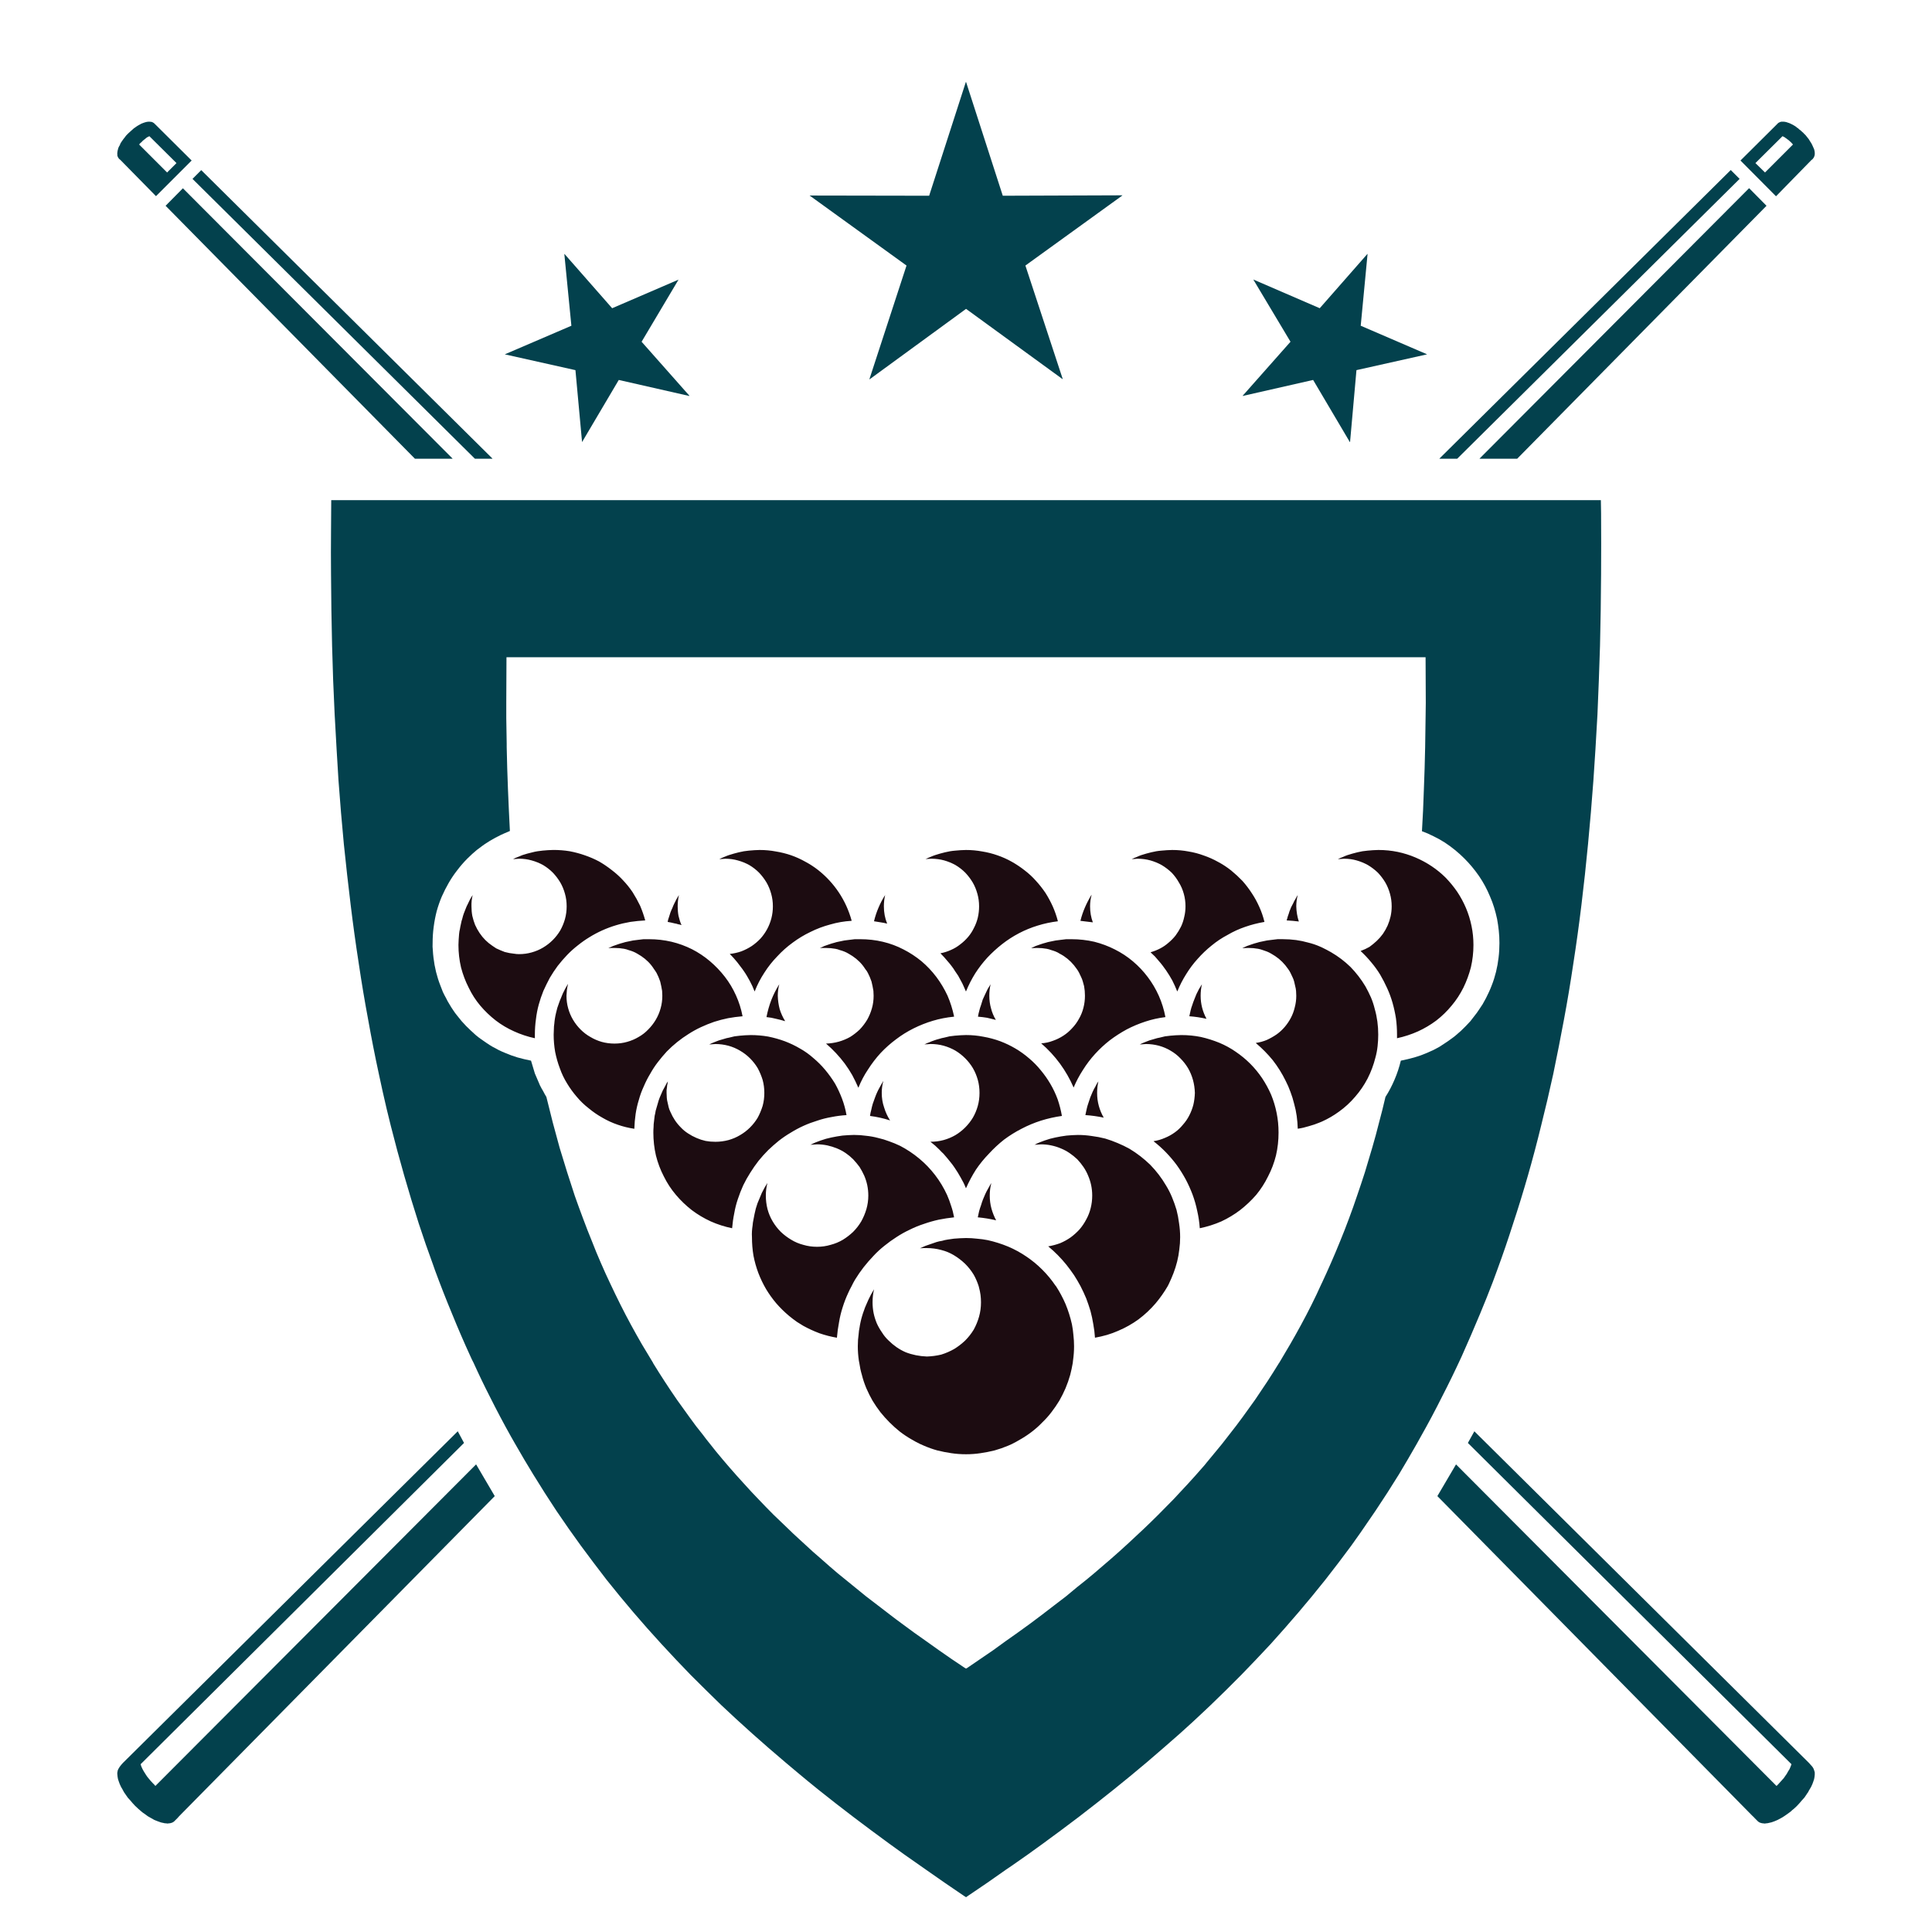 <?xml version="1.0" encoding="utf-8"?>
<!-- Generator: Adobe Illustrator 16.0.0, SVG Export Plug-In . SVG Version: 6.00 Build 0)  -->
<!DOCTYPE svg PUBLIC "-//W3C//DTD SVG 1.1//EN" "http://www.w3.org/Graphics/SVG/1.1/DTD/svg11.dtd">
<svg version="1.1" id="Layer_1" xmlns="http://www.w3.org/2000/svg" xmlns:xlink="http://www.w3.org/1999/xlink" x="0px" y="0px"
	 width="300px" height="300px" viewBox="0 0 300 300" enable-background="new 0 0 300 300" xml:space="preserve">
<g>
	<path fill-rule="evenodd" clip-rule="evenodd" fill="#03414D" d="M276.092,19.125c0.045-0.044,0.1-0.078,0.166-0.1
		c0.066-0.044,0.144-0.077,0.232-0.099c0.044-0.022,0.088-0.033,0.132-0.033c0.067,0,0.122,0,0.166,0h0.166
		c0.066,0,0.154,0.011,0.265,0.033c0.089,0.022,0.178,0.044,0.266,0.066c0.088,0.044,0.188,0.078,0.298,0.1
		c0.089,0.044,0.188,0.088,0.299,0.132c0.11,0.066,0.221,0.122,0.331,0.166c0.111,0.066,0.221,0.133,0.332,0.199
		c0.11,0.066,0.21,0.144,0.298,0.232c0.133,0.066,0.243,0.155,0.332,0.266c0.11,0.066,0.221,0.154,0.331,0.265
		c0.111,0.088,0.221,0.188,0.332,0.298c0.088,0.111,0.188,0.21,0.298,0.298c0.088,0.11,0.177,0.221,0.265,0.332
		c0.089,0.11,0.178,0.221,0.266,0.332c0.066,0.11,0.133,0.221,0.199,0.332c0.066,0.088,0.132,0.188,0.198,0.298
		c0.066,0.11,0.122,0.221,0.166,0.332c0.044,0.088,0.089,0.188,0.133,0.298c0.044,0.088,0.089,0.188,0.132,0.299
		c0.022,0.088,0.045,0.176,0.066,0.265c0,0.088,0.012,0.177,0.034,0.265c0,0.088,0,0.177,0,0.265c0,0.066-0.012,0.133-0.034,0.199
		c-0.021,0.088-0.055,0.177-0.099,0.265c-0.045,0.066-0.1,0.144-0.166,0.232c-0.045,0.066-0.11,0.122-0.198,0.166l-5.503,5.634
		h-0.033l-5.502-5.535l5.502-5.469C275.871,19.347,275.981,19.236,276.092,19.125z M277.054,21.28
		c-0.088-0.044-0.177-0.088-0.266-0.133l-4.209,4.177l1.491,1.458l4.342-4.342c-0.088-0.088-0.177-0.188-0.265-0.298l-0.397-0.365
		c-0.066-0.044-0.145-0.099-0.232-0.166c-0.066-0.066-0.144-0.122-0.232-0.166C277.219,21.379,277.142,21.324,277.054,21.28z
		 M268.768,26.417l1.358,1.359l-43.851,43.453h-2.751v-0.033l45.21-44.779H268.768z M271.617,29.235l2.686,2.718l-38.714,39.277
		h-5.833v-0.033l41.829-41.961H271.617z M212.354,39.443l-1.062,11.137l10.309,4.441l-10.971,2.453l-0.994,11.17h-0.033
		l-5.701-9.646l-10.938,2.486v-0.033l7.424-8.385l-5.767-9.646h0.033l10.274,4.441l7.391-8.419H212.354z M174.271,30.362
		l-15.048,10.872l5.801,17.633h-0.033l-14.982-10.905l-14.981,10.938h-0.033l5.768-17.666l-15.048-10.872l18.562,0.033l5.7-17.666
		h0.033l5.701,17.666l18.562-0.066V30.362z M248.615,79.682c0.021,3.204,0.021,6.375,0,9.513c-0.022,3.778-0.077,7.469-0.166,11.07
		c-0.11,3.602-0.243,7.16-0.397,10.673c0,0.199-0.011,0.387-0.033,0.563c-0.177,3.292-0.376,6.519-0.597,9.679
		c-0.243,3.336-0.52,6.618-0.829,9.844c-0.31,3.249-0.651,6.408-1.027,9.479c-0.375,3.094-0.796,6.132-1.26,9.115
		c-0.441,2.983-0.928,5.889-1.458,8.717c-0.53,2.851-1.083,5.657-1.657,8.419c-0.597,2.74-1.227,5.425-1.89,8.055
		c-0.641,2.629-1.325,5.215-2.055,7.756s-1.491,5.016-2.287,7.424c-0.773,2.431-1.591,4.817-2.453,7.16
		c-0.242,0.641-0.475,1.27-0.695,1.889c-0.641,1.68-1.304,3.336-1.988,4.972c-0.929,2.231-1.879,4.431-2.851,6.597
		c-0.995,2.165-2.022,4.275-3.083,6.33c-1.038,2.077-2.121,4.11-3.248,6.099c-0.221,0.397-0.442,0.796-0.663,1.193
		c-0.906,1.591-1.822,3.159-2.751,4.706c-1.171,1.9-2.387,3.79-3.646,5.668c-0.773,1.127-1.546,2.254-2.319,3.381
		c-0.486,0.686-0.973,1.371-1.459,2.055c-1.304,1.769-2.641,3.525-4.011,5.271c-1.369,1.723-2.762,3.413-4.176,5.07
		c-1.414,1.658-2.862,3.304-4.342,4.938c-1.503,1.613-3.017,3.204-4.541,4.773c-1.524,1.547-3.094,3.093-4.707,4.64
		c-0.198,0.199-0.408,0.398-0.63,0.598c-1.392,1.325-2.806,2.629-4.242,3.91c-1.657,1.459-3.337,2.918-5.038,4.375
		c-1.724,1.459-3.469,2.895-5.237,4.31c-1.767,1.414-3.557,2.817-5.369,4.21c-1.834,1.392-3.689,2.772-5.568,4.143
		c-1.568,1.148-3.171,2.287-4.807,3.414c-0.31,0.221-0.618,0.431-0.928,0.629c-1.922,1.371-3.878,2.719-5.866,4.045l-0.332,0.231
		l-0.364-0.231c-1.967-1.326-3.923-2.674-5.866-4.045c-0.288-0.198-0.586-0.408-0.896-0.629c-1.636-1.127-3.237-2.266-4.806-3.414
		c-1.879-1.37-3.734-2.751-5.568-4.143c-1.834-1.393-3.635-2.796-5.403-4.21c-1.127-0.906-2.242-1.823-3.348-2.751
		c-0.618-0.508-1.237-1.027-1.855-1.559c-1.724-1.457-3.403-2.916-5.038-4.375c-1.658-1.48-3.293-2.982-4.905-4.508
		c-1.592-1.547-3.16-3.093-4.707-4.64c-1.524-1.569-3.027-3.16-4.508-4.773c-1.503-1.635-2.961-3.28-4.375-4.938
		c-1.414-1.657-2.807-3.348-4.176-5.07c-1.349-1.746-2.674-3.503-3.978-5.271c-1.304-1.789-2.575-3.602-3.812-5.436
		c-0.598-0.928-1.194-1.845-1.79-2.75c-0.619-0.973-1.227-1.945-1.823-2.918c-0.95-1.547-1.878-3.115-2.784-4.706
		c-0.221-0.376-0.442-0.763-0.663-1.16c-1.127-2.011-2.21-4.055-3.248-6.132c-0.884-1.724-1.734-3.491-2.553-5.303
		c-0.177-0.332-0.342-0.674-0.497-1.027c-0.994-2.166-1.944-4.365-2.85-6.597c-0.929-2.231-1.823-4.519-2.686-6.86
		c-0.088-0.244-0.177-0.498-0.265-0.763c-0.774-2.099-1.514-4.231-2.221-6.397c-0.773-2.408-1.525-4.883-2.254-7.424
		c-0.729-2.541-1.426-5.127-2.089-7.756c-0.441-1.746-0.861-3.514-1.259-5.304c-0.199-0.905-0.398-1.823-0.597-2.751
		c-0.597-2.762-1.149-5.568-1.657-8.419c-0.53-2.828-1.017-5.733-1.459-8.717c-0.464-2.983-0.884-6.021-1.259-9.115
		c-0.376-3.071-0.729-6.231-1.062-9.479c-0.31-3.226-0.585-6.507-0.828-9.844c-0.199-3.16-0.387-6.386-0.563-9.679
		c-0.022-0.177-0.033-0.365-0.033-0.563c-0.177-3.513-0.31-7.071-0.398-10.673c-0.088-3.602-0.144-7.292-0.165-11.07
		c-0.022-2.276-0.022-4.563,0-6.861c0-1.547,0.012-3.105,0.033-4.674h197.147C248.582,78.345,248.593,79.019,248.615,79.682z
		 M87.662,39.443l7.392,8.419l10.308-4.441l-5.734,9.646l7.425,8.385l-0.033,0.033l-10.938-2.486l-5.7,9.646l-1.028-11.17
		l-10.971-2.453l10.341-4.441l-1.094-11.137H87.662z M70.261,71.229h-5.833L25.714,31.953l2.686-2.718l41.861,41.961V71.229z
		 M76.459,71.229h-2.718L29.891,27.776l1.358-1.359l45.21,44.779V71.229z M78.614,111.501c0.021,1.348,0.044,2.674,0.065,3.978
		c0,0.177,0,0.354,0,0.53c0.044,2.231,0.111,4.43,0.199,6.596c0.089,2.188,0.188,4.331,0.298,6.43
		c-0.31,0.133-0.618,0.265-0.928,0.398c-0.31,0.132-0.607,0.276-0.895,0.431c-0.288,0.133-0.575,0.288-0.862,0.464
		c-0.287,0.155-0.563,0.321-0.828,0.498c-0.288,0.177-0.564,0.364-0.829,0.563c-0.266,0.199-0.53,0.398-0.796,0.597
		c-0.243,0.199-0.485,0.409-0.729,0.63c-0.243,0.221-0.486,0.453-0.729,0.696c-0.552,0.552-1.071,1.149-1.558,1.79
		c-0.486,0.618-0.929,1.271-1.326,1.955c-0.397,0.685-0.762,1.403-1.094,2.154c-0.31,0.729-0.574,1.492-0.796,2.288
		c-0.198,0.773-0.354,1.58-0.463,2.419c-0.111,0.817-0.166,1.657-0.166,2.519c-0.021,0.376-0.012,0.751,0.033,1.127
		c0.021,0.397,0.055,0.773,0.099,1.127c0.045,0.375,0.1,0.751,0.166,1.126c0.066,0.354,0.144,0.719,0.232,1.094
		c0.088,0.354,0.188,0.707,0.299,1.061c0.109,0.354,0.231,0.697,0.364,1.028c0.133,0.353,0.265,0.696,0.397,1.027
		c0.154,0.331,0.32,0.651,0.497,0.961c0.154,0.331,0.331,0.651,0.53,0.962c0.178,0.309,0.365,0.607,0.563,0.895
		c0.199,0.309,0.409,0.596,0.63,0.861c0.221,0.287,0.453,0.574,0.696,0.861c0.442,0.509,0.928,1.006,1.458,1.492
		c0.243,0.221,0.498,0.453,0.763,0.695c0.265,0.222,0.542,0.432,0.828,0.631c0.287,0.198,0.575,0.397,0.861,0.596
		c0.288,0.199,0.586,0.387,0.896,0.564c0.31,0.154,0.618,0.32,0.928,0.496c0.31,0.155,0.63,0.299,0.962,0.432
		c0.31,0.133,0.641,0.266,0.994,0.397c0.331,0.11,0.663,0.222,0.994,0.331c0.331,0.089,0.674,0.178,1.027,0.266
		s0.708,0.166,1.062,0.232c0.088,0.331,0.188,0.662,0.298,0.994c0.088,0.332,0.188,0.663,0.298,0.994
		c0.133,0.31,0.266,0.619,0.398,0.928c0.133,0.332,0.265,0.641,0.397,0.928c0.154,0.311,0.32,0.608,0.497,0.896
		c0.154,0.31,0.32,0.608,0.497,0.896c0.331,1.348,0.663,2.674,0.994,3.977c0.354,1.326,0.708,2.63,1.062,3.912
		c0.375,1.259,0.762,2.519,1.16,3.778c0.397,1.237,0.795,2.464,1.192,3.679c0.42,1.193,0.851,2.375,1.293,3.547
		c0.441,1.193,0.895,2.354,1.359,3.48c0.441,1.148,0.905,2.275,1.392,3.381c0.486,1.127,0.983,2.221,1.491,3.281
		c0.509,1.082,1.027,2.154,1.559,3.215c0.53,1.061,1.071,2.1,1.623,3.115c0.554,1.017,1.116,2.021,1.691,3.017
		c0.574,0.972,1.16,1.944,1.756,2.917v0.033c0.598,0.972,1.205,1.934,1.823,2.883c0.619,0.951,1.249,1.89,1.89,2.817
		c0.641,0.906,1.292,1.812,1.955,2.718c0.641,0.906,1.314,1.791,2.022,2.652c0.375,0.508,0.762,1.005,1.16,1.491
		c0.287,0.376,0.585,0.751,0.895,1.127c0.707,0.862,1.426,1.712,2.154,2.552c0.729,0.84,1.47,1.669,2.221,2.486
		c0.729,0.817,1.48,1.624,2.254,2.42c0.751,0.795,1.524,1.591,2.32,2.387c0.796,0.773,1.603,1.546,2.42,2.32
		c0.397,0.396,0.807,0.783,1.226,1.16c0.397,0.375,0.807,0.75,1.227,1.126c0.817,0.773,1.657,1.524,2.52,2.254
		c0.84,0.751,1.69,1.491,2.552,2.221c0.884,0.729,1.769,1.448,2.651,2.154c0.598,0.486,1.193,0.973,1.79,1.458
		c0.597,0.465,1.204,0.929,1.823,1.393c0.618,0.486,1.237,0.961,1.856,1.426c0.597,0.463,1.215,0.928,1.855,1.392
		c0.619,0.464,1.249,0.929,1.89,1.392c0.641,0.465,1.281,0.918,1.922,1.359c0.642,0.464,1.293,0.928,1.956,1.393
		c0.641,0.441,1.293,0.895,1.956,1.358c0.662,0.442,1.337,0.896,2.021,1.358l0.231,0.133l0.232-0.133
		c0.663-0.463,1.326-0.916,1.989-1.358c0.662-0.464,1.325-0.917,1.988-1.358c0.641-0.465,1.281-0.929,1.922-1.393
		c0.641-0.441,1.282-0.895,1.923-1.359c0.641-0.463,1.282-0.928,1.923-1.392c0.618-0.464,1.237-0.929,1.855-1.392
		c0.618-0.465,1.237-0.939,1.856-1.426c0.597-0.464,1.204-0.928,1.823-1.393c0.597-0.485,1.182-0.972,1.757-1.458
		c0.905-0.706,1.789-1.425,2.651-2.154c0.861-0.729,1.724-1.47,2.585-2.221c0.84-0.729,1.68-1.48,2.519-2.254
		c0.818-0.751,1.636-1.514,2.453-2.286c0.796-0.752,1.591-1.525,2.387-2.32c0.795-0.796,1.58-1.592,2.354-2.387
		c0.751-0.796,1.502-1.603,2.253-2.42c0.752-0.817,1.492-1.646,2.222-2.486c0.242-0.265,0.475-0.541,0.695-0.828
		c0.486-0.574,0.962-1.148,1.426-1.724c0.31-0.376,0.618-0.751,0.928-1.127c0.376-0.486,0.763-0.983,1.16-1.491
		c0.685-0.861,1.358-1.746,2.021-2.652s1.315-1.812,1.956-2.718c0.619-0.928,1.249-1.866,1.89-2.817
		c0.618-0.949,1.226-1.911,1.823-2.883l0.032-0.033c0.574-0.973,1.149-1.945,1.724-2.917c0.575-0.995,1.139-2,1.69-3.017
		c0.553-1.016,1.094-2.055,1.624-3.115s1.039-2.133,1.524-3.215c0.045-0.066,0.078-0.133,0.1-0.199
		c0.465-0.994,0.929-2.021,1.393-3.082c0.485-1.105,0.961-2.232,1.425-3.381c0.465-1.127,0.917-2.287,1.359-3.48
		c0.441-1.172,0.861-2.354,1.26-3.547c0.419-1.215,0.828-2.441,1.226-3.679c0.376-1.26,0.752-2.52,1.128-3.778
		c0.375-1.282,0.729-2.586,1.06-3.912c0.354-1.303,0.686-2.629,0.995-3.977c0.553-0.862,1.027-1.769,1.425-2.719
		c0.397-0.928,0.718-1.9,0.962-2.916c0.354-0.066,0.707-0.145,1.061-0.232c0.353-0.088,0.695-0.177,1.027-0.266
		c0.353-0.109,0.696-0.221,1.027-0.331c0.332-0.132,0.663-0.265,0.994-0.397c0.31-0.133,0.63-0.276,0.961-0.432
		c0.31-0.176,0.619-0.342,0.929-0.496c0.287-0.178,0.574-0.365,0.861-0.564c0.31-0.198,0.597-0.397,0.861-0.596
		c0.288-0.199,0.564-0.409,0.829-0.631c0.287-0.242,0.553-0.475,0.796-0.695c0.508-0.486,0.994-0.983,1.458-1.492
		c0.221-0.287,0.442-0.574,0.663-0.861c0.221-0.266,0.431-0.553,0.63-0.861c0.199-0.287,0.397-0.586,0.596-0.895
		c0.178-0.311,0.354-0.631,0.531-0.962c0.154-0.31,0.31-0.63,0.464-0.961s0.298-0.675,0.431-1.027
		c0.133-0.331,0.254-0.675,0.364-1.028c0.111-0.354,0.211-0.707,0.299-1.061c0.088-0.375,0.166-0.74,0.231-1.094
		c0.067-0.375,0.122-0.751,0.166-1.126c0.045-0.354,0.078-0.729,0.1-1.127c0.022-0.376,0.033-0.751,0.033-1.127
		c0-0.663-0.033-1.303-0.1-1.922s-0.154-1.227-0.265-1.823c-0.133-0.619-0.288-1.215-0.465-1.79s-0.386-1.138-0.63-1.691
		c-0.463-1.126-1.027-2.176-1.689-3.148c-0.686-0.995-1.447-1.912-2.287-2.751c-0.928-0.928-1.944-1.757-3.05-2.486
		c-0.552-0.354-1.127-0.674-1.723-0.961c-0.598-0.309-1.205-0.575-1.823-0.795c0.132-2.122,0.231-4.276,0.298-6.463
		c0.089-2.166,0.154-4.364,0.199-6.596c0.022-1.48,0.044-2.983,0.066-4.508c0.021-0.773,0.032-1.558,0.032-2.354
		c0-2.342-0.011-4.707-0.032-7.093H78.646c-0.021,2.386-0.032,4.75-0.032,7.093C78.614,109.943,78.614,110.728,78.614,111.501z
		 M76.824,232.314L27.835,282c-0.088,0.088-0.177,0.188-0.265,0.298c-0.11,0.11-0.222,0.222-0.331,0.331
		c-0.045,0.045-0.101,0.1-0.166,0.166c-0.066,0.045-0.122,0.088-0.166,0.133c-0.066,0.021-0.133,0.055-0.199,0.1
		c-0.066,0.021-0.144,0.044-0.231,0.066c-0.066,0.021-0.144,0.033-0.232,0.033c-0.088,0-0.177,0.011-0.265,0.033
		c-0.066-0.022-0.145-0.033-0.232-0.033c-0.133,0-0.265-0.022-0.397-0.066c-0.155-0.022-0.299-0.056-0.431-0.1
		c-0.155-0.045-0.31-0.1-0.464-0.166c-0.155-0.066-0.321-0.133-0.498-0.199c-0.154-0.088-0.309-0.176-0.464-0.265
		c-0.177-0.089-0.354-0.188-0.53-0.298c-0.154-0.111-0.32-0.232-0.497-0.365c-0.177-0.11-0.343-0.232-0.497-0.364
		c-0.177-0.155-0.343-0.299-0.497-0.431c-0.177-0.155-0.343-0.31-0.497-0.465c-0.133-0.154-0.266-0.298-0.398-0.431
		c-0.132-0.155-0.254-0.298-0.364-0.431c-0.133-0.133-0.254-0.266-0.364-0.398c-0.111-0.154-0.21-0.298-0.299-0.43
		c-0.11-0.155-0.21-0.299-0.299-0.432c-0.088-0.154-0.165-0.299-0.231-0.431c-0.088-0.133-0.166-0.265-0.231-0.397
		c-0.066-0.154-0.133-0.299-0.199-0.432c-0.045-0.132-0.089-0.254-0.133-0.364c-0.044-0.155-0.088-0.287-0.133-0.397
		c-0.021-0.111-0.044-0.232-0.066-0.365c-0.021-0.11-0.033-0.221-0.033-0.331c-0.021-0.133-0.021-0.254,0-0.364
		c0.022-0.111,0.045-0.221,0.067-0.332c0.044-0.088,0.088-0.177,0.132-0.266c0.045-0.088,0.1-0.176,0.166-0.265
		c0.066-0.088,0.144-0.188,0.232-0.298c0.088-0.089,0.177-0.188,0.265-0.299l52.005-51.508v0.033l0.961,1.79l-50.215,49.884
		c0.044,0.199,0.11,0.387,0.199,0.563c0.088,0.198,0.188,0.387,0.298,0.563s0.221,0.354,0.332,0.53
		c0.11,0.177,0.231,0.343,0.364,0.497c0.11,0.133,0.221,0.266,0.331,0.398s0.221,0.254,0.332,0.363l0.265,0.266
		c0.066,0.089,0.121,0.154,0.166,0.199l49.784-49.916h0.032L76.824,232.314z M226.109,227.41l49.751,49.916
		c0.066-0.066,0.155-0.154,0.265-0.266l0.862-0.961c0.066-0.11,0.144-0.221,0.231-0.332c0.089-0.109,0.166-0.221,0.232-0.331
		c0.066-0.132,0.133-0.254,0.199-0.364c0.088-0.133,0.166-0.254,0.231-0.365c0.044-0.132,0.101-0.265,0.166-0.396
		c0.044-0.133,0.088-0.255,0.133-0.365l-50.248-49.884l0.994-1.79v-0.033l51.972,51.508c0.11,0.111,0.198,0.21,0.266,0.299
		c0.088,0.11,0.177,0.21,0.265,0.298c0.044,0.089,0.1,0.177,0.165,0.265c0.045,0.089,0.078,0.178,0.1,0.266
		c0.045,0.111,0.078,0.221,0.101,0.332c0,0.044,0,0.1,0,0.166c0,0.065,0,0.132,0,0.198c0,0.11-0.012,0.221-0.034,0.331
		c-0.021,0.133-0.044,0.254-0.066,0.365c-0.043,0.11-0.088,0.242-0.132,0.397c-0.044,0.11-0.089,0.232-0.133,0.364
		c-0.066,0.133-0.132,0.277-0.199,0.432c-0.065,0.133-0.144,0.265-0.231,0.397c-0.089,0.132-0.166,0.276-0.232,0.431
		c-0.11,0.133-0.21,0.276-0.298,0.432c-0.089,0.132-0.188,0.275-0.299,0.43c-0.11,0.133-0.232,0.266-0.364,0.398
		c-0.11,0.133-0.232,0.275-0.365,0.431c-0.132,0.133-0.265,0.276-0.397,0.431c-0.177,0.155-0.342,0.31-0.497,0.465
		c-0.177,0.132-0.342,0.275-0.497,0.431c-0.177,0.132-0.343,0.254-0.497,0.364c-0.177,0.133-0.354,0.254-0.53,0.365
		c-0.154,0.109-0.32,0.209-0.497,0.298s-0.343,0.177-0.497,0.265c-0.155,0.066-0.31,0.133-0.464,0.199
		c-0.155,0.066-0.31,0.121-0.465,0.166c-0.154,0.044-0.298,0.077-0.431,0.1c-0.154,0.044-0.298,0.066-0.431,0.066
		c-0.066,0-0.133,0.011-0.199,0.033c-0.11-0.022-0.198-0.033-0.265-0.033c-0.089,0-0.166-0.012-0.232-0.033
		c-0.089-0.022-0.165-0.045-0.232-0.066c-0.065-0.045-0.132-0.078-0.198-0.1c-0.066-0.045-0.121-0.088-0.166-0.133
		c-0.066-0.066-0.121-0.121-0.166-0.166l-0.331-0.331c-0.088-0.11-0.188-0.21-0.299-0.298l-48.955-49.686l2.884-4.904H226.109z
		 M20.609,20.087c0.11-0.111,0.222-0.199,0.332-0.266c0.11-0.088,0.221-0.166,0.331-0.232c0.11-0.066,0.221-0.132,0.332-0.199
		c0.109-0.044,0.21-0.1,0.298-0.166c0.11-0.044,0.221-0.088,0.331-0.132c0.089-0.022,0.188-0.055,0.299-0.1
		c0.089-0.022,0.177-0.044,0.265-0.066c0.089-0.022,0.177-0.033,0.266-0.033h0.132c0.111,0,0.222,0.011,0.332,0.033
		c0.089,0.022,0.166,0.055,0.232,0.099c0.044,0.022,0.099,0.055,0.166,0.1c0.044,0.066,0.099,0.121,0.165,0.166l5.668,5.635
		l-5.535,5.535l-5.535-5.634c-0.066-0.044-0.133-0.1-0.199-0.166c-0.066-0.088-0.121-0.166-0.166-0.232
		c-0.044-0.088-0.077-0.177-0.1-0.265c0-0.066,0-0.133,0-0.199c-0.021-0.088-0.021-0.177,0-0.265c0-0.088,0.012-0.177,0.033-0.265
		c0.022-0.088,0.045-0.177,0.066-0.265c0.022-0.111,0.056-0.21,0.1-0.299c0.045-0.11,0.1-0.209,0.166-0.298
		c0.044-0.111,0.088-0.221,0.133-0.332c0.066-0.111,0.132-0.21,0.198-0.298c0.066-0.11,0.144-0.221,0.232-0.332
		c0.088-0.11,0.177-0.221,0.265-0.332c0.066-0.11,0.155-0.221,0.266-0.332c0.088-0.088,0.188-0.188,0.299-0.298
		c0.11-0.11,0.221-0.209,0.331-0.298C20.422,20.241,20.521,20.153,20.609,20.087z M21.604,22.44l4.342,4.342l1.458-1.458
		l-4.21-4.177c-0.11,0.044-0.221,0.1-0.331,0.166c-0.11,0.066-0.21,0.144-0.299,0.232c-0.109,0.088-0.209,0.166-0.297,0.232
		c-0.111,0.088-0.2,0.177-0.266,0.265c-0.088,0.066-0.166,0.133-0.232,0.199L21.604,22.44z"/>
	<path fill-rule="evenodd" clip-rule="evenodd" fill="#1C0C11" d="M128.795,136.724c0.531,0.575,1.017,1.194,1.459,1.856
		c0.441,0.663,0.828,1.359,1.16,2.088c0.331,0.729,0.607,1.491,0.828,2.287l-0.033,0.033c-1.127,0.066-2.22,0.254-3.281,0.563
		c-1.082,0.287-2.109,0.674-3.082,1.16c-0.973,0.464-1.89,1.017-2.751,1.657c-0.884,0.641-1.69,1.359-2.42,2.155
		c-0.751,0.773-1.414,1.613-1.989,2.519c-0.596,0.906-1.093,1.867-1.491,2.884h-0.033c-0.11-0.265-0.221-0.53-0.331-0.796
		c-0.133-0.265-0.265-0.529-0.397-0.795c-0.155-0.266-0.299-0.52-0.432-0.763c-0.154-0.265-0.31-0.509-0.464-0.729
		c-0.177-0.265-0.354-0.508-0.53-0.729c-0.177-0.243-0.354-0.475-0.53-0.696c-0.177-0.221-0.364-0.442-0.563-0.663
		c-0.199-0.221-0.397-0.431-0.597-0.629c0.619-0.066,1.215-0.199,1.79-0.398c0.574-0.221,1.115-0.497,1.624-0.829
		c0.486-0.332,0.939-0.718,1.359-1.16c0.397-0.442,0.739-0.928,1.027-1.458c0.287-0.53,0.508-1.094,0.663-1.69
		c0.154-0.597,0.231-1.216,0.231-1.856c0-0.685-0.088-1.337-0.265-1.956c-0.177-0.641-0.42-1.227-0.729-1.756
		c-0.332-0.553-0.719-1.061-1.16-1.525c-0.441-0.442-0.938-0.829-1.492-1.16c-0.552-0.309-1.148-0.552-1.789-0.729
		c-0.619-0.177-1.271-0.266-1.955-0.266c-0.155,0-0.31,0.012-0.465,0.034c-0.154,0-0.31,0.011-0.464,0.033
		c0.243-0.132,0.486-0.243,0.729-0.332c0.243-0.11,0.497-0.209,0.762-0.298c0.244-0.066,0.497-0.144,0.763-0.232
		c0.243-0.066,0.497-0.133,0.762-0.199c0.266-0.066,0.531-0.122,0.796-0.166c0.266-0.044,0.53-0.078,0.796-0.1
		s0.541-0.044,0.828-0.066c0.288-0.022,0.563-0.033,0.829-0.033c0.861,0,1.701,0.077,2.519,0.232
		c0.817,0.132,1.613,0.332,2.387,0.597c0.751,0.265,1.48,0.596,2.188,0.994c0.707,0.376,1.37,0.807,1.989,1.293
		C127.657,135.586,128.243,136.128,128.795,136.724z M148.351,132.084c0.266-0.022,0.531-0.044,0.796-0.066
		c0.287-0.022,0.574-0.033,0.861-0.033c0.841,0,1.68,0.077,2.52,0.232c0.817,0.132,1.602,0.332,2.354,0.597
		c0.773,0.265,1.514,0.596,2.221,0.994s1.37,0.84,1.988,1.326c0.641,0.486,1.227,1.027,1.757,1.625
		c0.53,0.574,1.027,1.204,1.491,1.889c0.42,0.663,0.796,1.359,1.128,2.088c0.331,0.751,0.596,1.514,0.795,2.287v0.033
		c-1.083,0.132-2.121,0.354-3.115,0.663c-1.017,0.309-1.989,0.707-2.917,1.193c-0.929,0.486-1.801,1.05-2.619,1.69
		c-0.817,0.641-1.579,1.337-2.287,2.088c-0.707,0.773-1.337,1.591-1.889,2.453c-0.553,0.884-1.027,1.813-1.426,2.784h-0.033
		c-0.11-0.265-0.231-0.542-0.364-0.829c-0.11-0.265-0.243-0.529-0.397-0.795c-0.133-0.266-0.276-0.53-0.431-0.795
		c-0.155-0.244-0.321-0.486-0.497-0.73c-0.155-0.265-0.321-0.508-0.498-0.729c-0.177-0.243-0.364-0.475-0.563-0.696
		c-0.199-0.243-0.398-0.476-0.598-0.696c-0.198-0.221-0.397-0.431-0.597-0.63c0.575-0.11,1.127-0.287,1.657-0.53
		c0.509-0.221,0.983-0.508,1.426-0.862c0.442-0.332,0.851-0.718,1.227-1.16c0.354-0.419,0.651-0.884,0.895-1.392
		c0.266-0.508,0.465-1.039,0.597-1.591c0.133-0.575,0.199-1.16,0.199-1.757c0-0.685-0.089-1.337-0.266-1.956
		c-0.177-0.641-0.419-1.227-0.729-1.756c-0.332-0.553-0.719-1.061-1.16-1.525c-0.442-0.442-0.939-0.829-1.491-1.16
		c-0.553-0.309-1.139-0.552-1.758-0.729c-0.641-0.177-1.304-0.266-1.988-0.266l-0.696,0.034l-0.232,0.033
		c0.244-0.132,0.486-0.243,0.73-0.332c0.242-0.11,0.497-0.209,0.762-0.298c0.243-0.066,0.497-0.144,0.763-0.232
		c0.243-0.066,0.497-0.133,0.763-0.199c0.265-0.066,0.53-0.122,0.795-0.166C147.787,132.139,148.063,132.106,148.351,132.084z
		 M98.235,138.547c0.42,0.663,0.807,1.359,1.16,2.088c0.31,0.729,0.575,1.492,0.796,2.287c-0.796,0.044-1.569,0.122-2.32,0.232
		c-0.773,0.132-1.524,0.309-2.254,0.53c-0.729,0.221-1.437,0.486-2.122,0.796c-0.685,0.31-1.348,0.663-1.988,1.061
		c-0.618,0.375-1.215,0.795-1.789,1.26c-0.597,0.464-1.149,0.961-1.657,1.491c-0.509,0.53-0.995,1.094-1.459,1.69
		c-0.442,0.597-0.851,1.215-1.227,1.856c-0.354,0.663-0.685,1.337-0.994,2.021c-0.287,0.708-0.53,1.425-0.729,2.154
		c-0.198,0.729-0.342,1.481-0.431,2.254c-0.11,0.774-0.166,1.569-0.166,2.387v0.563c-1.126-0.243-2.198-0.597-3.215-1.061
		c-1.038-0.465-1.988-1.027-2.851-1.69c-0.884-0.685-1.69-1.458-2.42-2.32c-0.706-0.84-1.304-1.769-1.79-2.784
		c-0.508-0.994-0.905-2.044-1.192-3.149c-0.133-0.574-0.232-1.149-0.299-1.724c-0.065-0.574-0.099-1.16-0.099-1.756
		c0-0.287,0.011-0.563,0.033-0.829c0.021-0.287,0.044-0.575,0.065-0.862c0.022-0.266,0.066-0.53,0.133-0.795
		c0.045-0.287,0.1-0.564,0.166-0.829c0.044-0.265,0.11-0.52,0.198-0.763c0.067-0.287,0.144-0.552,0.232-0.795
		c0.088-0.243,0.188-0.497,0.299-0.762c0.088-0.243,0.198-0.486,0.331-0.729c0.11-0.243,0.221-0.475,0.332-0.696
		c0.132-0.243,0.275-0.475,0.431-0.696c-0.045,0.133-0.077,0.276-0.1,0.431c-0.021,0.154-0.045,0.298-0.066,0.431
		c-0.022,0.154-0.033,0.309-0.033,0.463c0,0.155,0,0.299,0,0.431c0,0.265,0.011,0.52,0.033,0.763c0.021,0.243,0.055,0.486,0.1,0.729
		c0.066,0.243,0.133,0.486,0.198,0.729c0.066,0.221,0.145,0.442,0.232,0.663c0.11,0.221,0.221,0.442,0.331,0.663
		c0.111,0.199,0.232,0.398,0.365,0.597c0.265,0.397,0.563,0.762,0.895,1.094c0.332,0.331,0.696,0.629,1.094,0.895
		c0.199,0.133,0.398,0.265,0.597,0.398c0.221,0.11,0.442,0.21,0.663,0.298s0.442,0.177,0.663,0.265
		c0.243,0.066,0.485,0.122,0.729,0.166c0.242,0.044,0.485,0.077,0.729,0.1c0.243,0.044,0.497,0.066,0.763,0.066
		c0.685,0,1.337-0.088,1.955-0.265c0.641-0.177,1.237-0.431,1.79-0.763c0.552-0.331,1.049-0.718,1.491-1.16
		c0.442-0.442,0.829-0.939,1.16-1.492c0.31-0.553,0.553-1.138,0.729-1.757c0.177-0.641,0.265-1.304,0.265-1.989
		s-0.088-1.337-0.265-1.956c-0.177-0.641-0.42-1.227-0.729-1.756c-0.331-0.553-0.718-1.061-1.16-1.525
		c-0.442-0.442-0.939-0.829-1.491-1.16c-0.553-0.309-1.149-0.552-1.79-0.729c-0.618-0.177-1.271-0.266-1.955-0.266
		c-0.154,0-0.31,0.012-0.464,0.034c-0.155,0-0.31,0.011-0.465,0.033c0.221-0.132,0.465-0.243,0.729-0.332
		c0.243-0.11,0.486-0.209,0.729-0.298c0.242-0.066,0.497-0.144,0.762-0.232c0.266-0.066,0.531-0.133,0.796-0.199
		c0.243-0.066,0.508-0.122,0.796-0.166c0.265-0.044,0.529-0.078,0.795-0.1c0.265-0.022,0.541-0.044,0.829-0.066
		c0.265-0.022,0.541-0.033,0.828-0.033c0.862,0,1.701,0.066,2.52,0.199c0.817,0.154,1.602,0.365,2.353,0.63
		c0.773,0.265,1.514,0.585,2.222,0.961c0.685,0.397,1.337,0.84,1.955,1.326c0.641,0.486,1.227,1.016,1.757,1.591
		C97.296,137.266,97.793,137.884,98.235,138.547z M112.554,151.673c0.686,0.884,1.26,1.845,1.725,2.884
		c0.464,1.017,0.807,2.1,1.027,3.248c-0.774,0.066-1.525,0.166-2.255,0.299c-0.751,0.154-1.469,0.342-2.154,0.563
		c-0.707,0.244-1.392,0.52-2.055,0.829s-1.304,0.663-1.923,1.061c-1.236,0.773-2.364,1.679-3.38,2.718
		c-0.486,0.531-0.951,1.083-1.393,1.658c-0.441,0.574-0.84,1.182-1.193,1.822c-0.375,0.619-0.707,1.271-0.994,1.955
		c-0.31,0.663-0.563,1.359-0.762,2.088c-0.221,0.708-0.387,1.438-0.498,2.188c-0.11,0.751-0.176,1.514-0.198,2.286h-0.034
		c-0.883-0.132-1.733-0.342-2.552-0.629c-0.839-0.287-1.635-0.652-2.386-1.094c-0.752-0.42-1.459-0.906-2.121-1.459
		c-0.686-0.529-1.305-1.127-1.856-1.789c-0.553-0.641-1.05-1.326-1.491-2.055c-0.465-0.752-0.841-1.537-1.127-2.354
		c-0.31-0.818-0.553-1.669-0.73-2.553c-0.153-0.884-0.231-1.779-0.231-2.685c0-0.31,0.011-0.597,0.033-0.862
		c0-0.287,0.022-0.563,0.066-0.828c0.022-0.287,0.056-0.563,0.1-0.828c0.044-0.288,0.1-0.564,0.165-0.829
		c0.067-0.266,0.133-0.53,0.199-0.796c0.089-0.265,0.178-0.52,0.266-0.762c0.088-0.266,0.188-0.52,0.298-0.763
		c0.088-0.243,0.188-0.485,0.299-0.729c0.11-0.242,0.231-0.486,0.364-0.729c0.133-0.221,0.265-0.453,0.397-0.696h0.033
		c-0.044,0.154-0.077,0.31-0.099,0.464c-0.022,0.133-0.045,0.276-0.067,0.431c-0.021,0.133-0.033,0.276-0.033,0.431
		c-0.021,0.155-0.032,0.31-0.032,0.465c0,0.685,0.088,1.336,0.265,1.955c0.177,0.641,0.431,1.238,0.763,1.79
		c0.331,0.552,0.718,1.05,1.16,1.491c0.464,0.465,0.972,0.852,1.524,1.16c0.553,0.332,1.138,0.586,1.757,0.763
		c0.641,0.177,1.304,0.265,1.988,0.265c0.686,0,1.337-0.088,1.956-0.265c0.641-0.177,1.237-0.431,1.79-0.763
		c0.552-0.309,1.049-0.695,1.491-1.16c0.441-0.441,0.829-0.939,1.16-1.491s0.585-1.149,0.762-1.79
		c0.177-0.619,0.266-1.271,0.266-1.955c0-0.266-0.011-0.52-0.033-0.763c-0.044-0.243-0.089-0.486-0.133-0.729
		c-0.044-0.242-0.1-0.486-0.165-0.729c-0.089-0.244-0.177-0.475-0.266-0.696c-0.088-0.198-0.188-0.409-0.299-0.63
		c-0.132-0.221-0.265-0.42-0.397-0.597c-0.266-0.42-0.563-0.795-0.895-1.126c-0.331-0.332-0.696-0.63-1.094-0.895
		c-0.199-0.133-0.397-0.254-0.597-0.365c-0.221-0.133-0.441-0.243-0.663-0.332c-0.221-0.088-0.453-0.166-0.696-0.232
		c-0.221-0.088-0.452-0.155-0.695-0.199c-0.244-0.044-0.486-0.077-0.729-0.099c-0.266-0.022-0.519-0.033-0.763-0.033
		c-0.154,0-0.31,0-0.464,0c-0.177,0-0.343,0.011-0.497,0.033c0.243-0.11,0.486-0.221,0.729-0.332
		c0.243-0.088,0.497-0.177,0.762-0.265c0.243-0.088,0.497-0.166,0.763-0.232c0.265-0.088,0.53-0.155,0.796-0.199
		c0.265-0.066,0.53-0.122,0.795-0.166c0.266-0.044,0.53-0.077,0.796-0.1c0.287-0.044,0.563-0.077,0.828-0.099
		c0.287,0,0.563,0,0.828,0c0.619,0,1.216,0.033,1.79,0.099c0.575,0.066,1.149,0.166,1.724,0.298c1.105,0.265,2.166,0.652,3.183,1.16
		c0.994,0.508,1.922,1.127,2.783,1.856C111.096,149.982,111.869,150.789,112.554,151.673z M120.774,154.623
		c0.021,0.729,0.121,1.425,0.298,2.088c0.199,0.641,0.476,1.248,0.829,1.822v0.033c-0.221-0.065-0.453-0.132-0.696-0.198
		s-0.475-0.122-0.696-0.166c-0.243-0.065-0.485-0.121-0.729-0.165c-0.244-0.045-0.486-0.078-0.729-0.1h-0.033
		c0.177-0.928,0.431-1.823,0.763-2.686c0.331-0.839,0.74-1.646,1.226-2.419C120.852,153.408,120.774,154.004,120.774,154.623z
		 M105.262,141.498c0.022,0.265,0.056,0.508,0.1,0.729c0.066,0.243,0.133,0.486,0.199,0.729c0.066,0.221,0.154,0.453,0.266,0.696
		c-0.177-0.066-0.354-0.111-0.53-0.133c-0.178-0.066-0.354-0.11-0.531-0.132c-0.198-0.044-0.387-0.088-0.563-0.133
		c-0.176-0.022-0.353-0.055-0.529-0.099c0.044-0.265,0.11-0.508,0.198-0.729c0.066-0.243,0.144-0.486,0.231-0.729
		c0.089-0.243,0.188-0.476,0.299-0.696c0.089-0.243,0.188-0.475,0.299-0.696c0.11-0.221,0.221-0.441,0.331-0.663
		c0.133-0.221,0.266-0.442,0.397-0.663c-0.132,0.575-0.199,1.16-0.199,1.757C105.229,141,105.24,141.254,105.262,141.498z
		 M103.572,168.809c-0.022,0.133-0.045,0.276-0.066,0.432c0,0.154,0,0.309,0,0.463c0,0.266,0.011,0.52,0.033,0.763
		c0.021,0.266,0.065,0.52,0.133,0.763c0.044,0.243,0.099,0.486,0.165,0.729c0.066,0.244,0.155,0.476,0.265,0.697
		c0.2,0.463,0.432,0.895,0.697,1.292c0.265,0.397,0.574,0.773,0.928,1.127c0.331,0.354,0.707,0.663,1.127,0.929
		c0.397,0.265,0.828,0.496,1.293,0.695c0.221,0.089,0.452,0.178,0.695,0.266c0.221,0.066,0.465,0.133,0.729,0.199
		c0.243,0.043,0.485,0.076,0.729,0.099c0.265,0.022,0.53,0.033,0.795,0.033c0.686,0,1.359-0.089,2.022-0.265
		c0.641-0.178,1.236-0.432,1.79-0.763c0.574-0.331,1.093-0.729,1.557-1.193c0.465-0.464,0.862-0.972,1.193-1.524
		c0.31-0.574,0.564-1.183,0.763-1.823c0.177-0.641,0.265-1.314,0.265-2.022c0-0.707-0.088-1.381-0.265-2.021
		c-0.198-0.641-0.453-1.248-0.763-1.822c-0.331-0.553-0.729-1.061-1.193-1.525c-0.464-0.464-0.982-0.861-1.557-1.193
		c-0.554-0.331-1.149-0.585-1.79-0.762c-0.663-0.177-1.337-0.266-2.022-0.266c-0.177,0-0.343,0.012-0.497,0.033
		c-0.154,0-0.31,0.012-0.464,0.033c0.243-0.133,0.486-0.243,0.729-0.332c0.266-0.109,0.52-0.209,0.763-0.297
		c0.265-0.089,0.53-0.166,0.796-0.232c0.265-0.089,0.53-0.154,0.795-0.199c0.266-0.066,0.542-0.133,0.829-0.199
		c0.265-0.043,0.541-0.077,0.828-0.1c0.266-0.021,0.542-0.044,0.829-0.066c0.287-0.021,0.574-0.032,0.862-0.032
		c0.928,0,1.834,0.077,2.718,0.231c0.883,0.178,1.745,0.42,2.585,0.729c0.817,0.31,1.602,0.685,2.354,1.127
		c0.751,0.42,1.446,0.917,2.088,1.491c0.662,0.553,1.271,1.16,1.822,1.823c0.554,0.663,1.062,1.37,1.525,2.122
		c0.42,0.75,0.784,1.535,1.094,2.353s0.542,1.669,0.695,2.552c-0.772,0.045-1.546,0.145-2.319,0.299
		c-0.773,0.133-1.514,0.32-2.221,0.563c-0.729,0.222-1.437,0.486-2.121,0.796c-0.686,0.309-1.349,0.662-1.989,1.061
		c-0.641,0.375-1.259,0.795-1.856,1.26c-0.574,0.463-1.127,0.949-1.656,1.457c-0.53,0.531-1.028,1.084-1.492,1.658
		c-0.464,0.597-0.895,1.215-1.293,1.855c-0.397,0.619-0.762,1.271-1.093,1.956c-0.31,0.685-0.586,1.392-0.829,2.121
		c-0.243,0.708-0.431,1.447-0.563,2.222c-0.155,0.75-0.265,1.523-0.332,2.319c-1.171-0.243-2.275-0.597-3.314-1.061
		c-1.06-0.486-2.044-1.071-2.95-1.757c-0.905-0.707-1.723-1.491-2.452-2.354c-0.751-0.883-1.381-1.845-1.89-2.883
		c-0.53-1.018-0.939-2.1-1.226-3.249c-0.133-0.574-0.232-1.16-0.299-1.757c-0.065-0.596-0.1-1.193-0.1-1.789
		c0-0.31,0.012-0.598,0.034-0.862c0-0.31,0.021-0.597,0.065-0.861c0.022-0.288,0.056-0.575,0.1-0.862
		c0.066-0.266,0.121-0.541,0.166-0.828c0.066-0.266,0.144-0.531,0.231-0.795c0.066-0.266,0.145-0.531,0.232-0.797
		c0.088-0.265,0.188-0.519,0.298-0.762c0.111-0.266,0.221-0.52,0.332-0.762c0.133-0.244,0.265-0.486,0.397-0.73
		c0.11-0.242,0.243-0.475,0.397-0.695c-0.021,0.133-0.044,0.276-0.065,0.431C103.594,168.478,103.572,168.632,103.572,168.809z
		 M137.446,138.978c-0.133,0.575-0.199,1.16-0.199,1.757c0,0.95,0.166,1.834,0.497,2.652v0.033
		c-0.331-0.088-0.663-0.155-0.994-0.199c-0.354-0.066-0.696-0.122-1.027-0.166v-0.033c0.177-0.729,0.409-1.425,0.695-2.088
		C136.706,140.249,137.049,139.597,137.446,138.978z M137.081,146.237c1.127,0.265,2.199,0.663,3.216,1.193
		c0.994,0.508,1.922,1.116,2.784,1.823c0.861,0.729,1.636,1.547,2.32,2.453c0.663,0.884,1.237,1.845,1.724,2.884
		c0.441,1.016,0.784,2.1,1.027,3.248l-0.033,0.033c-1.127,0.11-2.21,0.32-3.249,0.63c-1.038,0.31-2.043,0.707-3.016,1.192
		c-0.973,0.486-1.878,1.051-2.718,1.691c-0.861,0.641-1.657,1.348-2.387,2.121c-0.729,0.795-1.381,1.646-1.955,2.552
		c-0.597,0.884-1.094,1.823-1.491,2.817h-0.034c-0.287-0.662-0.596-1.304-0.928-1.922c-0.354-0.619-0.74-1.216-1.16-1.791
		c-0.861-1.148-1.834-2.187-2.917-3.115h0.033c0.663-0.021,1.314-0.121,1.956-0.298c0.618-0.177,1.204-0.42,1.757-0.729
		c0.53-0.332,1.027-0.718,1.491-1.16c0.442-0.464,0.829-0.972,1.16-1.524c0.31-0.552,0.553-1.138,0.729-1.757
		c0.177-0.619,0.266-1.271,0.266-1.955c0-0.266-0.011-0.52-0.033-0.763c-0.044-0.243-0.088-0.486-0.132-0.729
		c-0.045-0.242-0.101-0.486-0.166-0.729c-0.089-0.244-0.177-0.475-0.266-0.696c-0.088-0.198-0.188-0.409-0.298-0.63
		s-0.243-0.42-0.398-0.597c-0.265-0.42-0.563-0.795-0.895-1.126c-0.331-0.332-0.696-0.63-1.094-0.895
		c-0.199-0.133-0.397-0.254-0.597-0.365c-0.221-0.133-0.441-0.243-0.663-0.332c-0.221-0.088-0.452-0.166-0.696-0.232
		c-0.221-0.088-0.452-0.155-0.695-0.199c-0.243-0.044-0.486-0.077-0.729-0.099c-0.265-0.022-0.519-0.033-0.763-0.033
		c-0.154,0-0.309,0-0.464,0c-0.177,0-0.331,0.011-0.464,0.033c0.222-0.11,0.453-0.221,0.696-0.332
		c0.265-0.088,0.52-0.177,0.762-0.265c0.244-0.088,0.497-0.166,0.763-0.232c0.265-0.088,0.53-0.155,0.796-0.199
		c0.265-0.066,0.53-0.122,0.795-0.166c0.266-0.044,0.531-0.077,0.796-0.1c0.287-0.044,0.563-0.077,0.828-0.099
		c0.288,0,0.564,0,0.829,0c0.619,0,1.215,0.033,1.79,0.099C135.955,146.005,136.529,146.104,137.081,146.237z M144.042,162.146
		c-0.177,0-0.332,0.012-0.464,0.033h-0.033c0.243-0.133,0.497-0.243,0.763-0.332c0.243-0.109,0.497-0.209,0.763-0.297
		c0.242-0.089,0.497-0.166,0.762-0.232c0.266-0.089,0.53-0.154,0.795-0.199c0.288-0.066,0.563-0.133,0.829-0.199
		c0.287-0.043,0.563-0.077,0.829-0.1c0.287-0.021,0.574-0.044,0.861-0.066c0.287-0.021,0.574-0.032,0.861-0.032
		c0.929,0,1.835,0.089,2.719,0.265c0.884,0.155,1.745,0.387,2.585,0.696c0.817,0.31,1.602,0.685,2.354,1.127
		c0.751,0.442,1.458,0.95,2.121,1.524c0.662,0.553,1.271,1.172,1.822,1.856c0.554,0.663,1.051,1.37,1.492,2.121
		c0.442,0.751,0.817,1.547,1.127,2.387c0.287,0.839,0.508,1.702,0.663,2.585c-1.105,0.154-2.188,0.398-3.248,0.729
		c-1.039,0.331-2.045,0.751-3.017,1.259c-0.95,0.486-1.856,1.051-2.718,1.691c-0.84,0.662-1.624,1.393-2.354,2.188
		c-0.751,0.773-1.426,1.602-2.021,2.485c-0.575,0.906-1.083,1.856-1.525,2.851h-0.033c-0.11-0.287-0.231-0.563-0.364-0.828
		c-0.154-0.287-0.298-0.553-0.431-0.796c-0.154-0.287-0.31-0.552-0.464-0.796c-0.178-0.265-0.343-0.519-0.497-0.762
		c-0.178-0.266-0.365-0.52-0.564-0.762c-0.176-0.222-0.364-0.453-0.563-0.697c-0.199-0.221-0.398-0.453-0.597-0.695
		c-0.221-0.199-0.431-0.409-0.63-0.63c-0.221-0.222-0.441-0.431-0.663-0.63c-0.243-0.199-0.485-0.398-0.729-0.597h0.033
		c0.708,0,1.381-0.089,2.021-0.265c0.642-0.178,1.249-0.432,1.823-0.763c0.553-0.331,1.062-0.729,1.525-1.193
		s0.861-0.972,1.193-1.524c0.331-0.574,0.585-1.183,0.762-1.823c0.178-0.641,0.266-1.314,0.266-2.022
		c0-0.707-0.088-1.381-0.266-2.021c-0.177-0.641-0.431-1.248-0.762-1.822c-0.332-0.553-0.729-1.061-1.193-1.525
		c-0.464-0.464-0.973-0.861-1.525-1.193c-0.574-0.331-1.182-0.585-1.823-0.762c-0.641-0.177-1.313-0.266-2.021-0.266
		C144.352,162.113,144.196,162.125,144.042,162.146z M136.22,169.571c0.133-0.288,0.276-0.563,0.431-0.829
		c0.155-0.287,0.31-0.563,0.465-0.828h0.033c-0.155,0.574-0.232,1.171-0.232,1.789c0,0.797,0.121,1.547,0.365,2.254
		c0.221,0.73,0.529,1.404,0.927,2.022c-1.016-0.331-2.055-0.563-3.115-0.696c0.045-0.331,0.11-0.651,0.199-0.961
		c0.066-0.332,0.144-0.641,0.231-0.928c0.111-0.31,0.221-0.619,0.332-0.929C135.966,170.156,136.087,169.858,136.22,169.571z
		 M139.767,177.924c1.061,0.553,2.055,1.215,2.983,1.988c0.905,0.752,1.723,1.603,2.452,2.553s1.348,1.978,1.856,3.082
		c0.243,0.553,0.452,1.116,0.629,1.691c0.199,0.574,0.354,1.17,0.465,1.789c-0.818,0.088-1.613,0.21-2.387,0.365
		c-0.796,0.176-1.569,0.397-2.32,0.662c-0.751,0.243-1.48,0.541-2.188,0.896c-0.707,0.331-1.381,0.706-2.022,1.126
		c-0.662,0.42-1.292,0.873-1.889,1.359c-0.619,0.486-1.193,1.017-1.724,1.592c-0.53,0.552-1.039,1.138-1.524,1.756
		c-0.464,0.597-0.906,1.238-1.326,1.922c-0.198,0.332-0.375,0.664-0.53,0.995c-0.198,0.354-0.375,0.707-0.53,1.061
		c-0.331,0.708-0.619,1.447-0.861,2.221c-0.243,0.751-0.432,1.524-0.563,2.32c-0.154,0.796-0.266,1.603-0.332,2.419
		c-0.928-0.154-1.834-0.387-2.718-0.695c-0.884-0.332-1.723-0.719-2.519-1.16c-0.332-0.199-0.652-0.398-0.962-0.597
		c-0.441-0.31-0.861-0.63-1.26-0.961c-0.706-0.597-1.358-1.237-1.954-1.923c-0.598-0.707-1.128-1.447-1.592-2.221
		c-0.464-0.795-0.861-1.624-1.193-2.486c-0.331-0.883-0.586-1.789-0.763-2.717c-0.154-0.929-0.231-1.879-0.231-2.852
		c-0.021-0.309-0.021-0.618,0-0.928c0.022-0.309,0.055-0.607,0.1-0.895c0.021-0.31,0.066-0.607,0.132-0.895
		c0.045-0.288,0.101-0.575,0.166-0.862c0.066-0.287,0.133-0.575,0.199-0.862c0.088-0.265,0.177-0.541,0.265-0.828
		c0.111-0.266,0.221-0.53,0.332-0.795c0.11-0.266,0.221-0.531,0.331-0.796c0.133-0.265,0.266-0.519,0.397-0.763
		c0.133-0.242,0.276-0.486,0.432-0.729h0.033c-0.155,0.596-0.232,1.227-0.232,1.889c0,0.729,0.088,1.437,0.265,2.121
		c0.178,0.663,0.442,1.293,0.796,1.89s0.773,1.138,1.26,1.624c0.486,0.464,1.027,0.873,1.624,1.227
		c0.574,0.354,1.204,0.619,1.89,0.795c0.662,0.199,1.369,0.299,2.121,0.299c0.729,0,1.425-0.1,2.088-0.299
		c0.685-0.176,1.326-0.441,1.923-0.795c0.574-0.354,1.104-0.763,1.591-1.227c0.485-0.486,0.906-1.027,1.259-1.624
		c0.332-0.597,0.598-1.227,0.796-1.89c0.199-0.685,0.299-1.393,0.299-2.121c0-0.553-0.056-1.094-0.166-1.624
		c-0.11-0.509-0.266-0.994-0.464-1.458c-0.221-0.486-0.465-0.939-0.729-1.359c-0.31-0.42-0.641-0.817-0.994-1.193
		c-0.354-0.354-0.74-0.674-1.16-0.961s-0.873-0.53-1.359-0.729c-0.485-0.198-0.982-0.354-1.491-0.464
		c-0.53-0.11-1.061-0.166-1.591-0.166c-0.177,0-0.343,0.012-0.497,0.033c-0.177,0-0.343,0.012-0.497,0.033h-0.033
		c0.265-0.133,0.53-0.254,0.795-0.364c0.266-0.11,0.531-0.21,0.796-0.298c0.265-0.089,0.542-0.178,0.828-0.266
		c0.266-0.066,0.542-0.133,0.829-0.199s0.574-0.121,0.861-0.166c0.287-0.044,0.575-0.088,0.862-0.132
		c0.287-0.022,0.585-0.044,0.895-0.066c0.288-0.022,0.585-0.033,0.895-0.033c0.642,0,1.271,0.044,1.89,0.133
		c0.642,0.065,1.248,0.177,1.823,0.331c0.597,0.133,1.183,0.31,1.757,0.53C138.65,177.426,139.214,177.658,139.767,177.924z
		 M134.496,202.617c0.111-0.266,0.232-0.541,0.365-0.829c0.132-0.265,0.265-0.53,0.397-0.796c0.154-0.265,0.309-0.529,0.464-0.795
		c-0.155,0.641-0.231,1.314-0.231,2.021c0,0.575,0.055,1.139,0.165,1.691c0.111,0.529,0.276,1.061,0.497,1.59
		c0.221,0.486,0.486,0.951,0.796,1.393c0.287,0.465,0.629,0.885,1.027,1.26c0.376,0.375,0.784,0.718,1.227,1.027
		c0.441,0.309,0.917,0.574,1.425,0.795c0.509,0.199,1.039,0.354,1.591,0.465c0.553,0.11,1.116,0.177,1.691,0.199
		c0.772-0.022,1.524-0.122,2.253-0.299c0.708-0.221,1.371-0.508,1.989-0.861c0.618-0.376,1.192-0.818,1.724-1.326
		c0.508-0.508,0.949-1.072,1.326-1.69c0.353-0.642,0.629-1.315,0.828-2.022s0.298-1.447,0.298-2.221
		c0-0.795-0.099-1.547-0.298-2.254c-0.021-0.088-0.045-0.176-0.066-0.265c-0.199-0.618-0.453-1.204-0.762-1.757
		c-0.377-0.619-0.818-1.182-1.326-1.689c-0.531-0.51-1.105-0.951-1.724-1.326c-0.618-0.376-1.281-0.652-1.989-0.829
		c-0.729-0.198-1.48-0.298-2.253-0.298c-0.178,0-0.354,0-0.531,0c-0.177,0.021-0.354,0.033-0.53,0.033
		c0.287-0.133,0.563-0.255,0.829-0.365c0.287-0.11,0.574-0.21,0.861-0.299c0.287-0.109,0.575-0.209,0.862-0.297
		c0.287-0.089,0.585-0.155,0.895-0.199c0.287-0.089,0.585-0.154,0.895-0.199s0.619-0.088,0.929-0.133
		c0.31-0.021,0.619-0.044,0.928-0.066c0.31-0.021,0.63-0.033,0.961-0.033c0.575,0,1.139,0.033,1.691,0.1
		c0.574,0.045,1.138,0.121,1.689,0.232c1.083,0.242,2.133,0.574,3.149,0.994c0.994,0.42,1.944,0.939,2.851,1.558
		c0.883,0.597,1.701,1.271,2.452,2.022c0.774,0.773,1.459,1.602,2.055,2.485c0.022,0.022,0.045,0.044,0.067,0.066
		c0.574,0.884,1.071,1.812,1.491,2.784c0.42,1.017,0.751,2.066,0.994,3.148c0.11,0.553,0.188,1.116,0.232,1.69
		c0.065,0.553,0.1,1.128,0.1,1.724c0,0.752-0.056,1.503-0.166,2.254c-0.022,0.111-0.034,0.221-0.034,0.332
		c-0.109,0.641-0.242,1.259-0.397,1.855c-0.198,0.707-0.441,1.403-0.729,2.088c-0.287,0.664-0.607,1.305-0.961,1.923
		c-0.377,0.618-0.785,1.216-1.228,1.79c-0.419,0.553-0.895,1.082-1.425,1.591c-0.485,0.509-1.016,0.983-1.591,1.425
		c-0.574,0.442-1.171,0.84-1.79,1.193c-0.441,0.266-0.884,0.509-1.326,0.729c-0.198,0.089-0.397,0.177-0.596,0.265
		c-0.685,0.288-1.381,0.531-2.089,0.729c-0.707,0.177-1.437,0.321-2.188,0.431c-0.729,0.111-1.48,0.166-2.254,0.166
		c-0.795,0-1.558-0.055-2.286-0.166c-0.752-0.109-1.48-0.254-2.188-0.431c-0.707-0.198-1.392-0.441-2.055-0.729
		c-0.198-0.088-0.397-0.176-0.597-0.265c-0.464-0.221-0.917-0.464-1.358-0.729c-0.619-0.354-1.216-0.751-1.79-1.193
		c-0.553-0.441-1.083-0.916-1.591-1.425c-0.509-0.509-0.983-1.038-1.426-1.591c-0.442-0.574-0.851-1.172-1.226-1.79
		c-0.354-0.618-0.675-1.259-0.962-1.923c-0.287-0.685-0.52-1.381-0.695-2.088c-0.177-0.597-0.31-1.215-0.398-1.855
		c-0.022-0.111-0.044-0.221-0.066-0.332c-0.11-0.751-0.166-1.502-0.166-2.254c0-0.331,0.012-0.662,0.033-0.994
		c0.022-0.31,0.056-0.619,0.1-0.928c0.022-0.332,0.066-0.652,0.133-0.961c0.044-0.311,0.1-0.608,0.166-0.896
		c0.066-0.31,0.144-0.608,0.231-0.896c0.089-0.309,0.188-0.607,0.299-0.895C134.253,203.191,134.363,202.904,134.496,202.617z
		 M207.747,133.41c0.243-0.132,0.497-0.243,0.762-0.332c0.222-0.11,0.465-0.209,0.729-0.298c0.243-0.066,0.498-0.144,0.763-0.232
		c0.265-0.066,0.519-0.133,0.763-0.199c0.265-0.066,0.529-0.122,0.795-0.166c0.287-0.044,0.563-0.078,0.829-0.1
		c0.265-0.022,0.541-0.044,0.828-0.066c0.265-0.022,0.542-0.033,0.829-0.033c1.017,0,2.011,0.099,2.982,0.298
		c0.95,0.199,1.867,0.486,2.751,0.861c0.885,0.376,1.724,0.829,2.52,1.359c0.795,0.531,1.524,1.127,2.188,1.79
		c0.663,0.685,1.259,1.414,1.79,2.188c0.53,0.795,0.982,1.635,1.359,2.519c0.375,0.884,0.662,1.812,0.861,2.784
		c0.198,0.95,0.298,1.934,0.298,2.95c0,0.596-0.032,1.182-0.1,1.756c-0.065,0.575-0.165,1.149-0.298,1.724
		c-0.287,1.105-0.674,2.155-1.16,3.149c-0.508,1.016-1.115,1.944-1.823,2.784c-0.707,0.862-1.503,1.636-2.386,2.32
		c-0.884,0.663-1.834,1.226-2.851,1.69c-1.039,0.464-2.122,0.817-3.249,1.061v-0.563c0-0.862-0.055-1.702-0.165-2.519
		c-0.133-0.84-0.31-1.646-0.53-2.42s-0.497-1.525-0.829-2.254c-0.331-0.729-0.695-1.437-1.094-2.121
		c-0.42-0.686-0.884-1.326-1.392-1.923c-0.509-0.619-1.05-1.193-1.625-1.724v-0.033c0.486-0.177,0.939-0.386,1.359-0.629
		c0.398-0.288,0.773-0.597,1.127-0.928c0.354-0.332,0.674-0.696,0.961-1.094c0.288-0.42,0.53-0.851,0.729-1.292
		c0.199-0.464,0.354-0.939,0.464-1.426c0.111-0.508,0.166-1.027,0.166-1.558c0-0.685-0.088-1.337-0.265-1.956
		c-0.178-0.641-0.421-1.227-0.729-1.756c-0.332-0.553-0.719-1.061-1.16-1.525c-0.465-0.442-0.973-0.829-1.524-1.16
		c-0.553-0.309-1.139-0.552-1.757-0.729c-0.619-0.177-1.271-0.266-1.955-0.266c-0.155,0-0.31,0.012-0.465,0.034
		c-0.154,0-0.31,0.011-0.464,0.033H207.747z M206.687,147.861c1.104,0.641,2.11,1.403,3.017,2.287
		c0.884,0.907,1.657,1.912,2.32,3.016c0.309,0.553,0.596,1.127,0.861,1.724c0.242,0.575,0.442,1.183,0.596,1.823
		c0.178,0.619,0.31,1.26,0.398,1.922c0.088,0.641,0.133,1.314,0.133,2.022c0,0.597-0.033,1.192-0.1,1.79
		c-0.066,0.618-0.177,1.204-0.332,1.756c-0.287,1.15-0.695,2.243-1.226,3.281c-0.531,1.018-1.172,1.956-1.923,2.818
		c-0.751,0.883-1.591,1.656-2.519,2.32c-0.817,0.596-1.69,1.104-2.619,1.524c-0.132,0.066-0.265,0.121-0.397,0.165
		c-0.53,0.221-1.083,0.409-1.657,0.564c-0.553,0.176-1.127,0.309-1.724,0.396c-0.021-0.685-0.077-1.348-0.166-1.988
		c-0.088-0.641-0.221-1.271-0.397-1.889c-0.154-0.641-0.342-1.248-0.563-1.823c-0.221-0.618-0.476-1.204-0.762-1.757
		c-0.553-1.127-1.216-2.188-1.989-3.182c-0.796-0.973-1.668-1.856-2.618-2.652v-0.033c0.597-0.088,1.16-0.242,1.69-0.463
		c0.53-0.244,1.039-0.531,1.524-0.862c0.464-0.331,0.884-0.718,1.26-1.16c0.375-0.442,0.695-0.917,0.961-1.425
		c0.265-0.509,0.465-1.05,0.597-1.625c0.154-0.574,0.232-1.17,0.232-1.789c0-0.266-0.012-0.52-0.033-0.763
		c-0.022-0.243-0.066-0.486-0.133-0.729c-0.045-0.242-0.1-0.486-0.166-0.729c-0.066-0.244-0.154-0.475-0.265-0.696
		c-0.089-0.198-0.188-0.409-0.299-0.63s-0.231-0.42-0.364-0.597c-0.287-0.42-0.597-0.795-0.928-1.126
		c-0.332-0.332-0.696-0.63-1.095-0.895c-0.198-0.133-0.397-0.254-0.597-0.365c-0.221-0.133-0.441-0.243-0.663-0.332
		c-0.221-0.088-0.441-0.166-0.662-0.232c-0.243-0.088-0.486-0.155-0.729-0.199c-0.243-0.044-0.486-0.077-0.729-0.099
		c-0.266-0.022-0.52-0.033-0.763-0.033l-0.962,0.033c0.244-0.11,0.486-0.221,0.73-0.332c0.265-0.088,0.519-0.177,0.762-0.265
		s0.497-0.166,0.763-0.232c0.265-0.088,0.53-0.155,0.795-0.199c0.266-0.066,0.53-0.122,0.795-0.166
		c0.266-0.044,0.531-0.077,0.796-0.1c0.288-0.044,0.564-0.077,0.829-0.099c0.287,0,0.574,0,0.861,0c0.663,0,1.338,0.044,2.022,0.133
		c0.641,0.088,1.271,0.221,1.889,0.397c0.642,0.154,1.26,0.365,1.856,0.63c0.11,0.044,0.21,0.088,0.298,0.132
		C205.759,147.353,206.223,147.596,206.687,147.861z M182.026,131.985c0.862,0,1.701,0.077,2.52,0.232
		c0.817,0.132,1.612,0.342,2.386,0.629c0.773,0.266,1.514,0.597,2.222,0.995c0.706,0.375,1.381,0.817,2.021,1.326
		c0.618,0.508,1.204,1.05,1.756,1.624c0.531,0.597,1.017,1.238,1.459,1.922c0.442,0.663,0.828,1.37,1.16,2.122
		c0.331,0.729,0.597,1.502,0.795,2.32c-1.038,0.177-2.032,0.431-2.982,0.762c-0.973,0.332-1.89,0.751-2.752,1.259
		c-0.883,0.464-1.712,1.017-2.485,1.657c-0.773,0.619-1.491,1.304-2.154,2.055c-0.663,0.729-1.26,1.524-1.789,2.387
		c-0.531,0.84-0.984,1.724-1.36,2.651h-0.032c-0.111-0.288-0.232-0.575-0.365-0.862c-0.133-0.265-0.265-0.541-0.397-0.828
		c-0.154-0.266-0.31-0.53-0.464-0.795c-0.177-0.266-0.343-0.52-0.497-0.763c-0.177-0.243-0.354-0.486-0.53-0.729
		c-0.199-0.265-0.398-0.508-0.597-0.729c-0.199-0.243-0.397-0.475-0.597-0.696c-0.221-0.221-0.441-0.431-0.663-0.63v-0.033
		c0.53-0.155,1.028-0.354,1.491-0.597c0.464-0.243,0.896-0.542,1.293-0.895c0.398-0.332,0.763-0.707,1.094-1.127
		c0.31-0.42,0.586-0.873,0.829-1.359c0.221-0.464,0.386-0.961,0.497-1.491c0.133-0.531,0.198-1.083,0.198-1.658
		c0-0.685-0.088-1.337-0.265-1.956c-0.177-0.641-0.431-1.227-0.763-1.756c-0.31-0.553-0.685-1.061-1.127-1.525
		c-0.464-0.442-0.972-0.829-1.524-1.16c-0.552-0.309-1.138-0.552-1.757-0.729c-0.641-0.177-1.293-0.266-1.956-0.266
		c-0.177,0-0.331,0.012-0.463,0.034c-0.178,0-0.332,0.011-0.465,0.033h-0.032c0.242-0.132,0.497-0.243,0.762-0.332
		c0.221-0.11,0.464-0.209,0.729-0.298c0.243-0.066,0.497-0.144,0.762-0.232c0.243-0.066,0.497-0.133,0.763-0.199
		c0.265-0.066,0.53-0.122,0.796-0.166c0.265-0.044,0.541-0.078,0.828-0.1c0.265-0.022,0.541-0.044,0.829-0.066
		C181.463,131.996,181.739,131.985,182.026,131.985z M169.266,140.735c0,0.884,0.144,1.712,0.431,2.486l-1.922-0.232v-0.033
		c0.177-0.707,0.408-1.392,0.696-2.055c0.286-0.663,0.618-1.304,0.994-1.923h0.033C169.343,139.553,169.266,140.138,169.266,140.735
		z M163.929,146.038c0.266-0.044,0.531-0.077,0.796-0.1c0.287-0.044,0.563-0.077,0.828-0.099c0.288,0,0.575,0,0.862,0
		c0.597,0,1.182,0.033,1.757,0.099c0.597,0.066,1.182,0.166,1.757,0.298c1.126,0.287,2.188,0.685,3.182,1.193
		c1.017,0.508,1.956,1.127,2.817,1.856c0.861,0.729,1.624,1.536,2.287,2.419c0.686,0.905,1.26,1.878,1.724,2.917
		s0.807,2.143,1.027,3.314c-1.083,0.133-2.122,0.364-3.116,0.695c-1.016,0.332-1.988,0.74-2.916,1.227
		c-0.929,0.509-1.801,1.072-2.619,1.691c-0.817,0.641-1.568,1.336-2.254,2.088c-0.707,0.773-1.337,1.602-1.889,2.485
		c-0.575,0.884-1.061,1.802-1.459,2.751c-0.286-0.662-0.607-1.304-0.961-1.922c-0.354-0.619-0.74-1.216-1.16-1.791
		c-0.861-1.17-1.834-2.22-2.916-3.148c0.641-0.043,1.248-0.176,1.822-0.396c0.574-0.199,1.116-0.465,1.625-0.797
		c0.508-0.331,0.96-0.718,1.358-1.16c0.42-0.441,0.773-0.928,1.061-1.458c0.31-0.53,0.542-1.104,0.696-1.724
		c0.154-0.596,0.232-1.215,0.232-1.855c0-0.266-0.012-0.52-0.033-0.763c-0.045-0.243-0.078-0.486-0.1-0.729
		c-0.066-0.242-0.133-0.486-0.199-0.729c-0.066-0.244-0.154-0.475-0.266-0.696c-0.088-0.198-0.188-0.409-0.298-0.63
		s-0.232-0.42-0.364-0.597c-0.287-0.42-0.597-0.795-0.928-1.126c-0.332-0.332-0.697-0.63-1.095-0.895
		c-0.198-0.133-0.409-0.254-0.63-0.365c-0.198-0.133-0.408-0.243-0.63-0.332c-0.221-0.088-0.452-0.166-0.695-0.232
		c-0.221-0.088-0.453-0.155-0.696-0.199c-0.243-0.044-0.486-0.077-0.729-0.099c-0.266-0.022-0.52-0.033-0.763-0.033l-0.929,0.033
		c0.222-0.11,0.453-0.221,0.696-0.332c0.265-0.088,0.52-0.177,0.763-0.265s0.497-0.166,0.762-0.232
		c0.266-0.088,0.53-0.155,0.796-0.199C163.398,146.138,163.664,146.083,163.929,146.038z M153.356,153.596
		c0.153-0.244,0.31-0.498,0.463-0.763c-0.132,0.575-0.198,1.171-0.198,1.79c0,0.685,0.089,1.336,0.266,1.955
		c0.154,0.619,0.397,1.205,0.729,1.757v0.033c-0.243-0.066-0.464-0.122-0.663-0.166c-0.242-0.065-0.475-0.121-0.695-0.165
		c-0.244-0.045-0.476-0.078-0.696-0.1c-0.221-0.022-0.453-0.045-0.696-0.066v-0.033c0.044-0.287,0.11-0.586,0.199-0.895
		c0.065-0.287,0.154-0.575,0.265-0.862c0.089-0.287,0.178-0.574,0.266-0.862c0.11-0.265,0.231-0.529,0.364-0.795
		C153.091,154.137,153.224,153.86,153.356,153.596z M170.359,169.703c0,0.708,0.089,1.382,0.266,2.022s0.43,1.249,0.762,1.823
		c-0.928-0.199-1.878-0.332-2.851-0.398c0.066-0.309,0.133-0.618,0.199-0.928c0.066-0.309,0.154-0.619,0.265-0.928
		c0.089-0.287,0.188-0.586,0.299-0.895c0.11-0.288,0.231-0.575,0.364-0.862s0.276-0.563,0.432-0.829
		c0.132-0.287,0.286-0.552,0.463-0.795C170.426,168.488,170.359,169.085,170.359,169.703z M201.151,139.608
		c0.11-0.221,0.231-0.431,0.364-0.63c-0.154,0.575-0.231,1.16-0.231,1.757c0.021,0.817,0.154,1.602,0.397,2.354
		c-0.31-0.044-0.618-0.078-0.928-0.1c-0.332-0.022-0.652-0.044-0.962-0.066c0.066-0.243,0.133-0.475,0.199-0.696
		c0.088-0.221,0.166-0.453,0.231-0.696c0.089-0.221,0.178-0.442,0.266-0.663c0.11-0.221,0.221-0.431,0.331-0.63
		C200.908,140.017,201.019,139.807,201.151,139.608z M186.17,153.596c0.154-0.244,0.31-0.498,0.464-0.763
		c-0.133,0.575-0.199,1.171-0.199,1.79c0,0.641,0.078,1.26,0.232,1.855c0.154,0.598,0.376,1.16,0.663,1.691v0.032
		c-0.862-0.198-1.746-0.331-2.651-0.397c0.065-0.309,0.132-0.607,0.198-0.895s0.155-0.574,0.265-0.862
		c0.089-0.287,0.188-0.563,0.299-0.829c0.11-0.287,0.221-0.563,0.331-0.828C185.904,154.125,186.037,153.86,186.17,153.596z
		 M186.468,161.02c0.972,0.221,1.923,0.52,2.851,0.895c0.906,0.377,1.757,0.84,2.552,1.393c0.818,0.553,1.569,1.172,2.255,1.855
		c0.685,0.686,1.304,1.438,1.855,2.255c0.53,0.796,0.994,1.646,1.392,2.552c0.377,0.906,0.663,1.856,0.862,2.851
		c0.199,0.973,0.298,1.989,0.298,3.05c0,0.596-0.032,1.193-0.099,1.789c-0.066,0.597-0.166,1.183-0.299,1.757
		c-0.287,1.149-0.695,2.231-1.227,3.249c-0.508,1.038-1.126,2-1.855,2.883c-0.751,0.862-1.58,1.646-2.486,2.354
		c-0.905,0.686-1.878,1.271-2.916,1.757c-1.062,0.464-2.177,0.817-3.349,1.061c-0.065-0.928-0.198-1.823-0.397-2.685
		c-0.177-0.861-0.419-1.713-0.729-2.553c-0.31-0.816-0.663-1.602-1.062-2.354c-0.419-0.772-0.884-1.514-1.392-2.221
		c-0.508-0.685-1.062-1.336-1.657-1.955c-0.597-0.619-1.238-1.193-1.923-1.724v-0.032c0.597-0.089,1.171-0.255,1.724-0.498
		c0.553-0.221,1.071-0.508,1.558-0.861c0.465-0.332,0.884-0.729,1.26-1.193c0.397-0.442,0.729-0.928,0.995-1.459
		c0.265-0.508,0.475-1.061,0.629-1.656c0.133-0.575,0.21-1.183,0.232-1.824c-0.022-0.707-0.122-1.381-0.299-2.021
		s-0.431-1.248-0.763-1.822c-0.331-0.553-0.729-1.061-1.192-1.525c-0.442-0.464-0.95-0.861-1.524-1.193
		c-0.553-0.331-1.149-0.585-1.79-0.762c-0.663-0.177-1.337-0.266-2.022-0.266l-0.961,0.066c0.243-0.133,0.486-0.243,0.729-0.332
		c0.265-0.109,0.52-0.209,0.762-0.297c0.266-0.089,0.53-0.166,0.796-0.232c0.266-0.089,0.53-0.154,0.796-0.199
		c0.265-0.066,0.541-0.133,0.828-0.199c0.265-0.043,0.541-0.077,0.829-0.1c0.265-0.021,0.541-0.044,0.828-0.066
		c0.287-0.021,0.574-0.032,0.862-0.032C184.457,160.722,185.474,160.82,186.468,161.02z M181.065,184.089
		c0.354,0.575,0.663,1.183,0.928,1.823c0.266,0.641,0.497,1.292,0.696,1.955c0.177,0.686,0.31,1.381,0.397,2.088
		c0.11,0.707,0.166,1.426,0.166,2.154c0,0.641-0.044,1.282-0.133,1.923c-0.066,0.618-0.177,1.237-0.331,1.856
		c-0.155,0.619-0.343,1.215-0.563,1.789c-0.221,0.575-0.464,1.139-0.729,1.691c-0.066,0.11-0.121,0.221-0.166,0.331
		c-0.552,0.95-1.182,1.845-1.889,2.685c-0.796,0.928-1.68,1.757-2.652,2.486c-0.972,0.707-2.032,1.303-3.182,1.789
		c-0.552,0.244-1.127,0.453-1.724,0.631c-0.618,0.176-1.237,0.32-1.856,0.43c-0.044-0.707-0.132-1.414-0.265-2.121
		c-0.11-0.685-0.254-1.358-0.431-2.021c-0.199-0.663-0.42-1.314-0.663-1.955c-0.266-0.641-0.552-1.26-0.861-1.856
		c-0.022-0.022-0.033-0.044-0.033-0.066c-0.31-0.575-0.641-1.138-0.994-1.69c-0.376-0.553-0.774-1.094-1.194-1.624
		c-0.84-1.038-1.778-1.989-2.817-2.851c0.642-0.111,1.26-0.276,1.856-0.497c0.574-0.243,1.116-0.542,1.624-0.896
		c0.509-0.375,0.973-0.795,1.393-1.259c0.397-0.464,0.74-0.973,1.027-1.524c0.31-0.553,0.541-1.149,0.696-1.79
		c0.154-0.619,0.232-1.26,0.232-1.923c0-0.553-0.056-1.094-0.166-1.624c-0.11-0.509-0.266-0.994-0.464-1.458
		c-0.199-0.486-0.442-0.939-0.729-1.359s-0.607-0.817-0.961-1.193c-0.376-0.354-0.773-0.674-1.194-0.961
		c-0.419-0.287-0.872-0.53-1.358-0.729c-0.464-0.198-0.961-0.354-1.491-0.464c-0.509-0.11-1.039-0.166-1.591-0.166l-0.994,0.066
		c0.242-0.133,0.497-0.254,0.762-0.364c0.266-0.11,0.53-0.21,0.796-0.298c0.287-0.089,0.563-0.178,0.828-0.266
		c0.287-0.066,0.563-0.133,0.829-0.199c0.287-0.066,0.574-0.121,0.861-0.166c0.287-0.044,0.586-0.088,0.896-0.132
		c0.286-0.022,0.574-0.044,0.861-0.066c0.31-0.022,0.608-0.033,0.895-0.033c0.729,0,1.447,0.056,2.154,0.165
		c0.708,0.089,1.403,0.222,2.089,0.398c0.663,0.199,1.304,0.431,1.922,0.695c0.641,0.266,1.26,0.564,1.856,0.896
		c1.171,0.708,2.243,1.536,3.215,2.485C179.563,181.846,180.381,182.918,181.065,184.089z M153.919,183.758
		c-0.154,0.596-0.231,1.227-0.231,1.889c0,0.707,0.088,1.381,0.265,2.021c0.177,0.642,0.42,1.249,0.729,1.823
		c-0.928-0.221-1.878-0.376-2.851-0.464c0.066-0.309,0.133-0.619,0.199-0.928c0.088-0.332,0.188-0.641,0.298-0.928
		c0.089-0.311,0.188-0.607,0.299-0.896c0.11-0.287,0.232-0.575,0.364-0.862c0.133-0.287,0.276-0.563,0.431-0.828
		c0.155-0.287,0.31-0.563,0.465-0.828H153.919z"/>
</g>
</svg>
